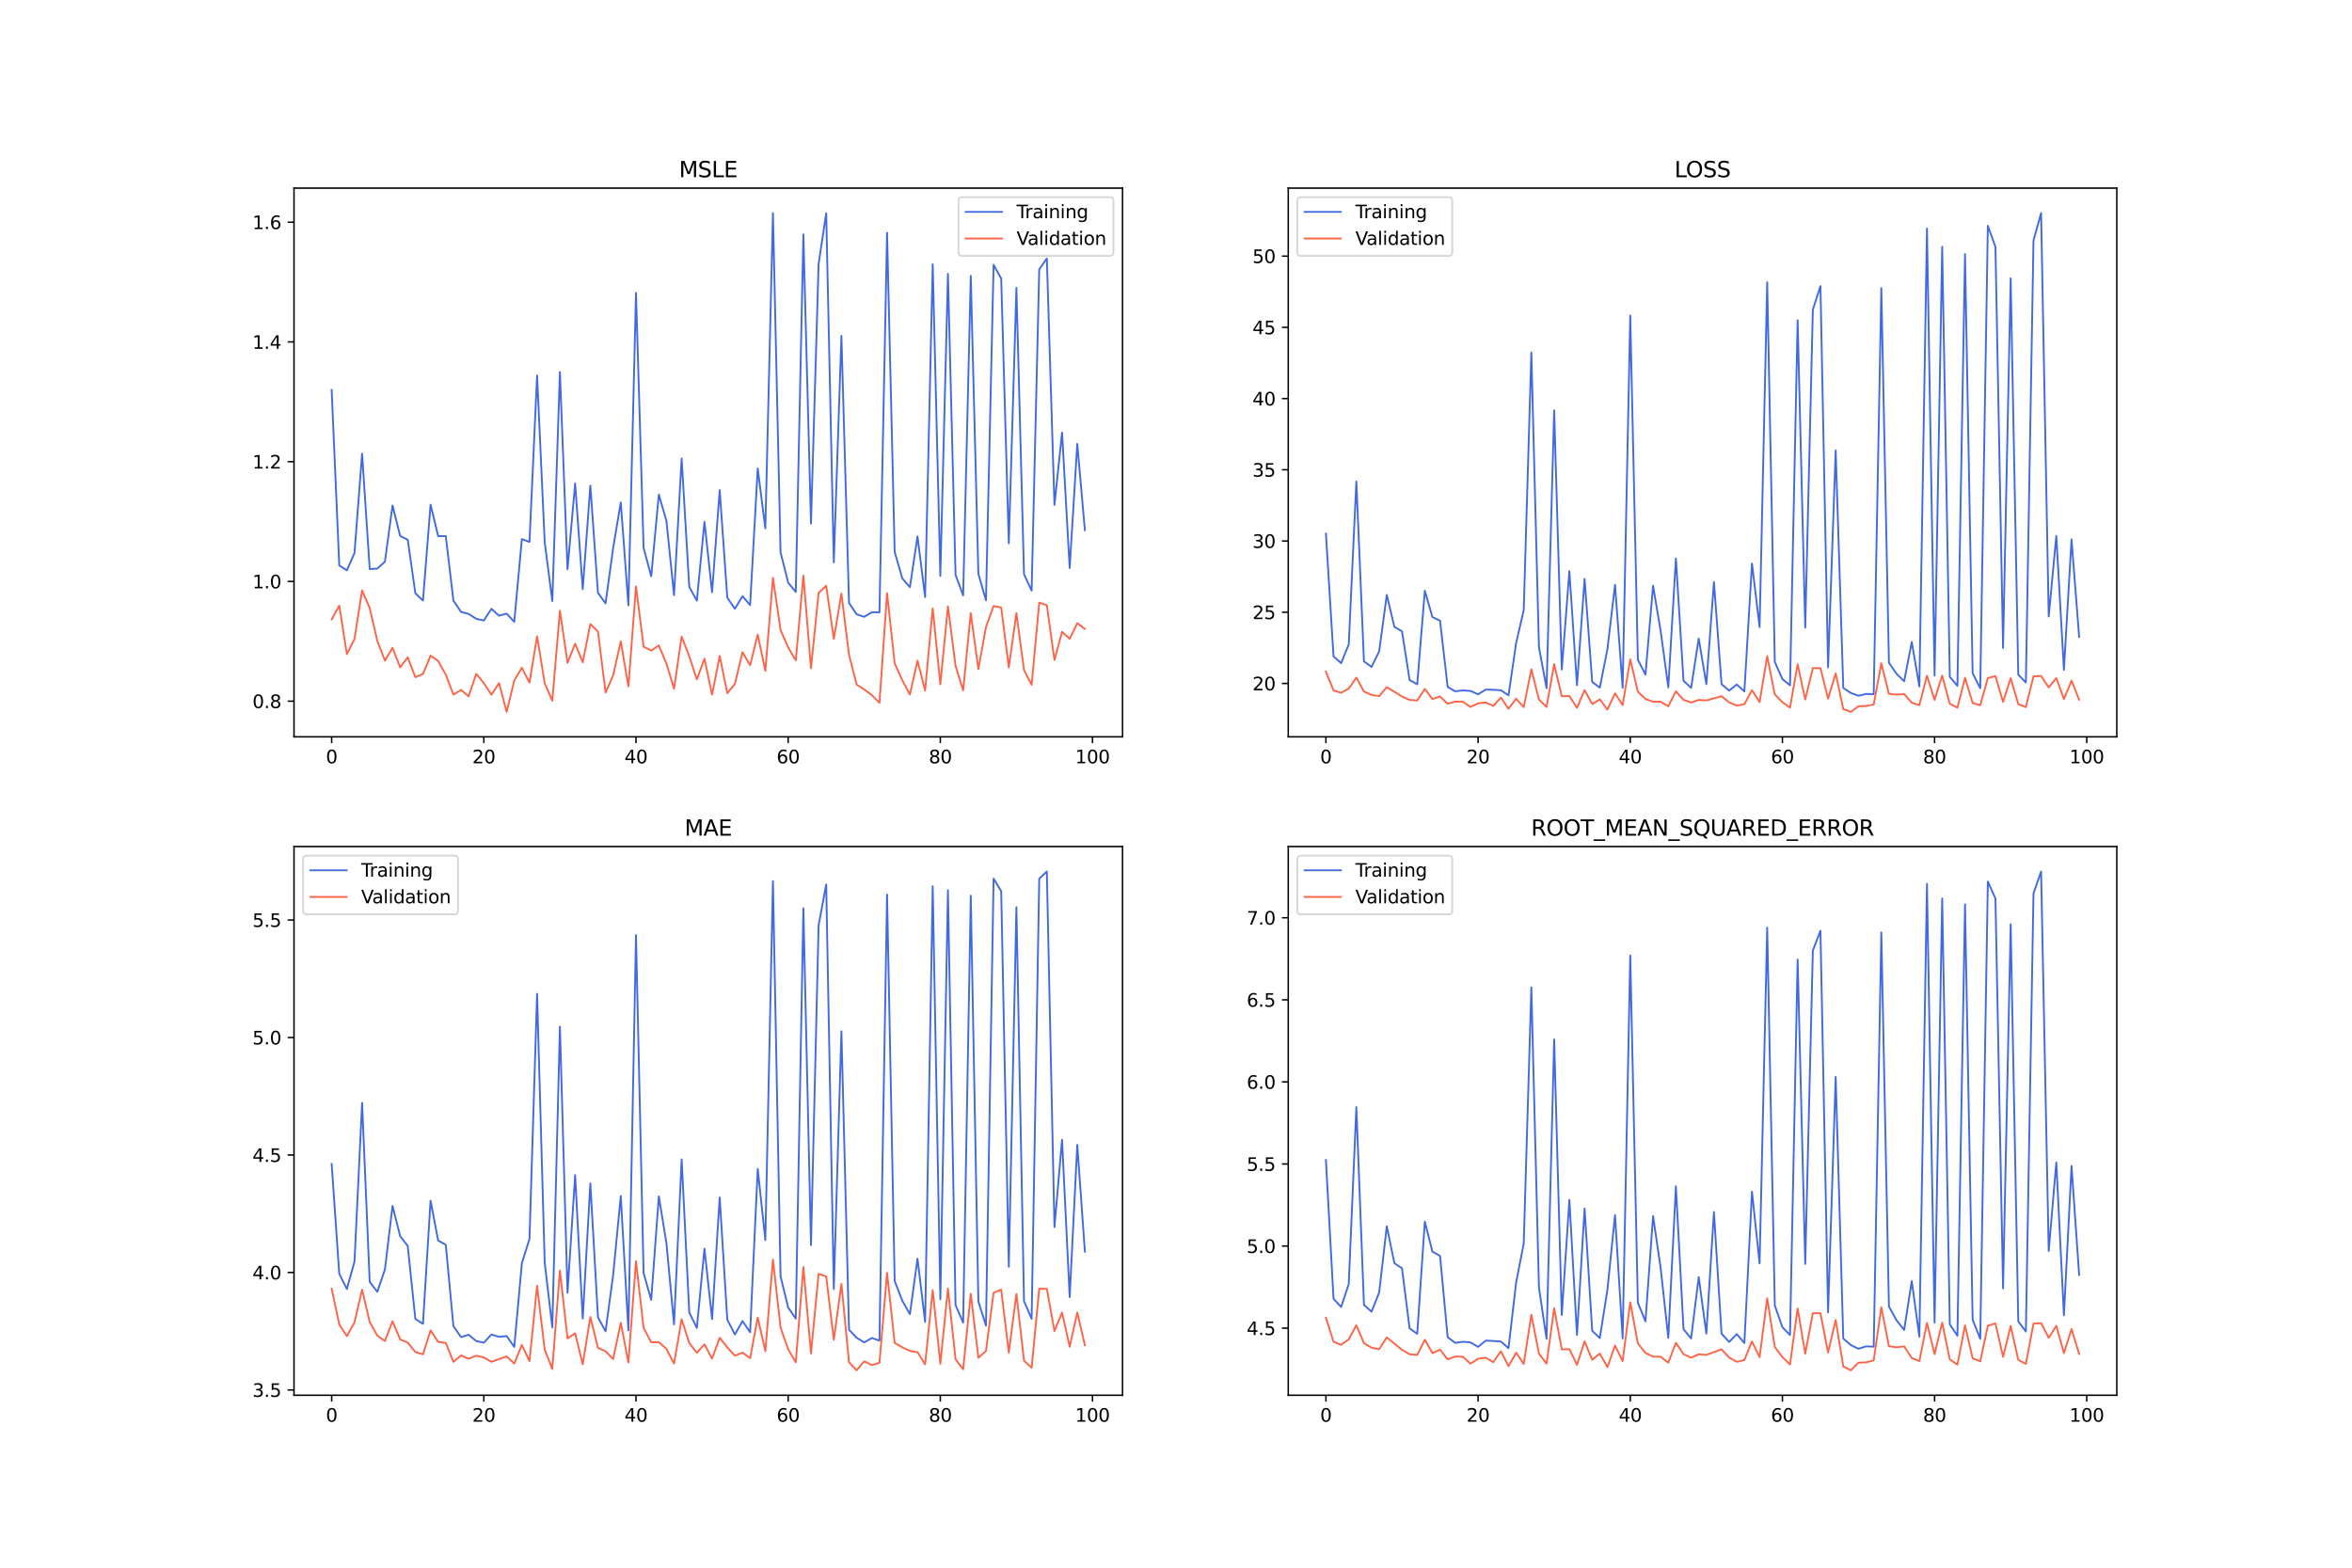 <?xml version="1.0" encoding="utf-8" standalone="no"?>
<!DOCTYPE svg PUBLIC "-//W3C//DTD SVG 1.1//EN"
  "http://www.w3.org/Graphics/SVG/1.1/DTD/svg11.dtd">
<svg xmlns:xlink="http://www.w3.org/1999/xlink" width="1296pt" height="864pt" viewBox="0 0 1296 864" xmlns="http://www.w3.org/2000/svg" version="1.1">
 <defs>
  <style type="text/css">*{stroke-linejoin: round; stroke-linecap: butt}</style>
 </defs>
 <g id="figure_1">
  <g id="patch_1">
   <path d="M 0 864 
L 1296 864 
L 1296 0 
L 0 0 
z
" style="fill: #ffffff"/>
  </g>
  <g id="axes_1">
   <g id="patch_2">
    <path d="M 162 406.08 
L 618.545 406.08 
L 618.545 103.68 
L 162 103.68 
z
" style="fill: #ffffff"/>
   </g>
   <g id="matplotlib.axis_1">
    <g id="xtick_1">
     <g id="line2d_1">
      <defs>
       <path id="mff324c02f4" d="M 0 0 
L 0 3.5 
" style="stroke: #000000; stroke-width: 0.8"/>
      </defs>
      <g>
       <use xlink:href="#mff324c02f4" x="182.752" y="406.08" style="stroke: #000000; stroke-width: 0.8"/>
      </g>
     </g>
     <g id="text_1">
      <!-- 0 -->
      <g transform="translate(179.571 420.678) scale(0.1 -0.1)">
       <defs>
        <path id="DejaVuSans-30" d="M 2034 4250 
Q 1547 4250 1301 3770 
Q 1056 3291 1056 2328 
Q 1056 1369 1301 889 
Q 1547 409 2034 409 
Q 2525 409 2770 889 
Q 3016 1369 3016 2328 
Q 3016 3291 2770 3770 
Q 2525 4250 2034 4250 
z
M 2034 4750 
Q 2819 4750 3233 4129 
Q 3647 3509 3647 2328 
Q 3647 1150 3233 529 
Q 2819 -91 2034 -91 
Q 1250 -91 836 529 
Q 422 1150 422 2328 
Q 422 3509 836 4129 
Q 1250 4750 2034 4750 
z
" transform="scale(0.016)"/>
       </defs>
       <use xlink:href="#DejaVuSans-30"/>
      </g>
     </g>
    </g>
    <g id="xtick_2">
     <g id="line2d_2">
      <g>
       <use xlink:href="#mff324c02f4" x="266.599" y="406.08" style="stroke: #000000; stroke-width: 0.8"/>
      </g>
     </g>
     <g id="text_2">
      <!-- 20 -->
      <g transform="translate(260.236 420.678) scale(0.1 -0.1)">
       <defs>
        <path id="DejaVuSans-32" d="M 1228 531 
L 3431 531 
L 3431 0 
L 469 0 
L 469 531 
Q 828 903 1448 1529 
Q 2069 2156 2228 2338 
Q 2531 2678 2651 2914 
Q 2772 3150 2772 3378 
Q 2772 3750 2511 3984 
Q 2250 4219 1831 4219 
Q 1534 4219 1204 4116 
Q 875 4013 500 3803 
L 500 4441 
Q 881 4594 1212 4672 
Q 1544 4750 1819 4750 
Q 2544 4750 2975 4387 
Q 3406 4025 3406 3419 
Q 3406 3131 3298 2873 
Q 3191 2616 2906 2266 
Q 2828 2175 2409 1742 
Q 1991 1309 1228 531 
z
" transform="scale(0.016)"/>
       </defs>
       <use xlink:href="#DejaVuSans-32"/>
       <use xlink:href="#DejaVuSans-30" x="63.623"/>
      </g>
     </g>
    </g>
    <g id="xtick_3">
     <g id="line2d_3">
      <g>
       <use xlink:href="#mff324c02f4" x="350.446" y="406.08" style="stroke: #000000; stroke-width: 0.8"/>
      </g>
     </g>
     <g id="text_3">
      <!-- 40 -->
      <g transform="translate(344.083 420.678) scale(0.1 -0.1)">
       <defs>
        <path id="DejaVuSans-34" d="M 2419 4116 
L 825 1625 
L 2419 1625 
L 2419 4116 
z
M 2253 4666 
L 3047 4666 
L 3047 1625 
L 3713 1625 
L 3713 1100 
L 3047 1100 
L 3047 0 
L 2419 0 
L 2419 1100 
L 313 1100 
L 313 1709 
L 2253 4666 
z
" transform="scale(0.016)"/>
       </defs>
       <use xlink:href="#DejaVuSans-34"/>
       <use xlink:href="#DejaVuSans-30" x="63.623"/>
      </g>
     </g>
    </g>
    <g id="xtick_4">
     <g id="line2d_4">
      <g>
       <use xlink:href="#mff324c02f4" x="434.292" y="406.08" style="stroke: #000000; stroke-width: 0.8"/>
      </g>
     </g>
     <g id="text_4">
      <!-- 60 -->
      <g transform="translate(427.93 420.678) scale(0.1 -0.1)">
       <defs>
        <path id="DejaVuSans-36" d="M 2113 2584 
Q 1688 2584 1439 2293 
Q 1191 2003 1191 1497 
Q 1191 994 1439 701 
Q 1688 409 2113 409 
Q 2538 409 2786 701 
Q 3034 994 3034 1497 
Q 3034 2003 2786 2293 
Q 2538 2584 2113 2584 
z
M 3366 4563 
L 3366 3988 
Q 3128 4100 2886 4159 
Q 2644 4219 2406 4219 
Q 1781 4219 1451 3797 
Q 1122 3375 1075 2522 
Q 1259 2794 1537 2939 
Q 1816 3084 2150 3084 
Q 2853 3084 3261 2657 
Q 3669 2231 3669 1497 
Q 3669 778 3244 343 
Q 2819 -91 2113 -91 
Q 1303 -91 875 529 
Q 447 1150 447 2328 
Q 447 3434 972 4092 
Q 1497 4750 2381 4750 
Q 2619 4750 2861 4703 
Q 3103 4656 3366 4563 
z
" transform="scale(0.016)"/>
       </defs>
       <use xlink:href="#DejaVuSans-36"/>
       <use xlink:href="#DejaVuSans-30" x="63.623"/>
      </g>
     </g>
    </g>
    <g id="xtick_5">
     <g id="line2d_5">
      <g>
       <use xlink:href="#mff324c02f4" x="518.139" y="406.08" style="stroke: #000000; stroke-width: 0.8"/>
      </g>
     </g>
     <g id="text_5">
      <!-- 80 -->
      <g transform="translate(511.776 420.678) scale(0.1 -0.1)">
       <defs>
        <path id="DejaVuSans-38" d="M 2034 2216 
Q 1584 2216 1326 1975 
Q 1069 1734 1069 1313 
Q 1069 891 1326 650 
Q 1584 409 2034 409 
Q 2484 409 2743 651 
Q 3003 894 3003 1313 
Q 3003 1734 2745 1975 
Q 2488 2216 2034 2216 
z
M 1403 2484 
Q 997 2584 770 2862 
Q 544 3141 544 3541 
Q 544 4100 942 4425 
Q 1341 4750 2034 4750 
Q 2731 4750 3128 4425 
Q 3525 4100 3525 3541 
Q 3525 3141 3298 2862 
Q 3072 2584 2669 2484 
Q 3125 2378 3379 2068 
Q 3634 1759 3634 1313 
Q 3634 634 3220 271 
Q 2806 -91 2034 -91 
Q 1263 -91 848 271 
Q 434 634 434 1313 
Q 434 1759 690 2068 
Q 947 2378 1403 2484 
z
M 1172 3481 
Q 1172 3119 1398 2916 
Q 1625 2713 2034 2713 
Q 2441 2713 2670 2916 
Q 2900 3119 2900 3481 
Q 2900 3844 2670 4047 
Q 2441 4250 2034 4250 
Q 1625 4250 1398 4047 
Q 1172 3844 1172 3481 
z
" transform="scale(0.016)"/>
       </defs>
       <use xlink:href="#DejaVuSans-38"/>
       <use xlink:href="#DejaVuSans-30" x="63.623"/>
      </g>
     </g>
    </g>
    <g id="xtick_6">
     <g id="line2d_6">
      <g>
       <use xlink:href="#mff324c02f4" x="601.986" y="406.08" style="stroke: #000000; stroke-width: 0.8"/>
      </g>
     </g>
     <g id="text_6">
      <!-- 100 -->
      <g transform="translate(592.442 420.678) scale(0.1 -0.1)">
       <defs>
        <path id="DejaVuSans-31" d="M 794 531 
L 1825 531 
L 1825 4091 
L 703 3866 
L 703 4441 
L 1819 4666 
L 2450 4666 
L 2450 531 
L 3481 531 
L 3481 0 
L 794 0 
L 794 531 
z
" transform="scale(0.016)"/>
       </defs>
       <use xlink:href="#DejaVuSans-31"/>
       <use xlink:href="#DejaVuSans-30" x="63.623"/>
       <use xlink:href="#DejaVuSans-30" x="127.246"/>
      </g>
     </g>
    </g>
   </g>
   <g id="matplotlib.axis_2">
    <g id="ytick_1">
     <g id="line2d_7">
      <defs>
       <path id="mbbad31c8a8" d="M 0 0 
L -3.5 0 
" style="stroke: #000000; stroke-width: 0.8"/>
      </defs>
      <g>
       <use xlink:href="#mbbad31c8a8" x="162" y="386.445" style="stroke: #000000; stroke-width: 0.8"/>
      </g>
     </g>
     <g id="text_7">
      <!-- 0.8 -->
      <g transform="translate(139.097 390.244) scale(0.1 -0.1)">
       <defs>
        <path id="DejaVuSans-2e" d="M 684 794 
L 1344 794 
L 1344 0 
L 684 0 
L 684 794 
z
" transform="scale(0.016)"/>
       </defs>
       <use xlink:href="#DejaVuSans-30"/>
       <use xlink:href="#DejaVuSans-2e" x="63.623"/>
       <use xlink:href="#DejaVuSans-38" x="95.41"/>
      </g>
     </g>
    </g>
    <g id="ytick_2">
     <g id="line2d_8">
      <g>
       <use xlink:href="#mbbad31c8a8" x="162" y="320.446" style="stroke: #000000; stroke-width: 0.8"/>
      </g>
     </g>
     <g id="text_8">
      <!-- 1.0 -->
      <g transform="translate(139.097 324.245) scale(0.1 -0.1)">
       <use xlink:href="#DejaVuSans-31"/>
       <use xlink:href="#DejaVuSans-2e" x="63.623"/>
       <use xlink:href="#DejaVuSans-30" x="95.41"/>
      </g>
     </g>
    </g>
    <g id="ytick_3">
     <g id="line2d_9">
      <g>
       <use xlink:href="#mbbad31c8a8" x="162" y="254.448" style="stroke: #000000; stroke-width: 0.8"/>
      </g>
     </g>
     <g id="text_9">
      <!-- 1.2 -->
      <g transform="translate(139.097 258.247) scale(0.1 -0.1)">
       <use xlink:href="#DejaVuSans-31"/>
       <use xlink:href="#DejaVuSans-2e" x="63.623"/>
       <use xlink:href="#DejaVuSans-32" x="95.41"/>
      </g>
     </g>
    </g>
    <g id="ytick_4">
     <g id="line2d_10">
      <g>
       <use xlink:href="#mbbad31c8a8" x="162" y="188.45" style="stroke: #000000; stroke-width: 0.8"/>
      </g>
     </g>
     <g id="text_10">
      <!-- 1.4 -->
      <g transform="translate(139.097 192.249) scale(0.1 -0.1)">
       <use xlink:href="#DejaVuSans-31"/>
       <use xlink:href="#DejaVuSans-2e" x="63.623"/>
       <use xlink:href="#DejaVuSans-34" x="95.41"/>
      </g>
     </g>
    </g>
    <g id="ytick_5">
     <g id="line2d_11">
      <g>
       <use xlink:href="#mbbad31c8a8" x="162" y="122.451" style="stroke: #000000; stroke-width: 0.8"/>
      </g>
     </g>
     <g id="text_11">
      <!-- 1.6 -->
      <g transform="translate(139.097 126.251) scale(0.1 -0.1)">
       <use xlink:href="#DejaVuSans-31"/>
       <use xlink:href="#DejaVuSans-2e" x="63.623"/>
       <use xlink:href="#DejaVuSans-36" x="95.41"/>
      </g>
     </g>
    </g>
   </g>
   <g id="line2d_12">
    <path d="M 182.752 214.919 
L 186.944 311.658 
L 191.137 314.328 
L 195.329 304.797 
L 199.521 250.029 
L 203.714 313.632 
L 207.906 313.371 
L 212.098 309.551 
L 216.291 278.591 
L 220.483 295.358 
L 224.675 297.487 
L 228.868 326.954 
L 233.06 330.998 
L 237.252 278.152 
L 241.445 295.493 
L 245.637 295.453 
L 249.829 330.983 
L 254.022 337.214 
L 258.214 338.323 
L 262.406 341.036 
L 266.599 341.973 
L 270.791 335.548 
L 274.983 339.33 
L 279.176 338.189 
L 283.368 342.69 
L 287.56 297.114 
L 291.753 298.647 
L 295.945 206.948 
L 300.137 298.73 
L 304.33 331.258 
L 308.522 205.034 
L 312.714 313.733 
L 316.907 266.46 
L 321.099 324.674 
L 325.292 267.643 
L 329.484 326.632 
L 333.676 332.573 
L 337.869 301.935 
L 342.061 276.932 
L 346.253 333.628 
L 350.446 161.448 
L 354.638 301.985 
L 358.83 317.614 
L 363.023 272.548 
L 367.215 287.072 
L 371.407 327.988 
L 375.6 252.655 
L 379.792 323.492 
L 383.984 331.026 
L 388.177 287.598 
L 392.369 326.375 
L 396.561 270.166 
L 400.754 329.425 
L 404.946 335.51 
L 409.138 328.585 
L 413.331 333.473 
L 417.523 258.194 
L 421.715 291.214 
L 425.908 117.425 
L 430.1 304.323 
L 434.292 321.1 
L 438.485 326.246 
L 442.677 129.189 
L 446.869 288.546 
L 451.062 145.457 
L 455.254 117.506 
L 459.446 309.958 
L 463.639 185.11 
L 467.831 332.313 
L 472.023 338.548 
L 476.216 339.954 
L 480.408 337.414 
L 484.6 337.477 
L 488.793 128.273 
L 492.985 304.145 
L 497.177 318.748 
L 501.37 323.617 
L 505.562 295.631 
L 509.754 329.063 
L 513.947 145.649 
L 518.139 317.436 
L 522.331 150.9 
L 526.524 316.839 
L 530.716 328.162 
L 534.908 152.023 
L 539.101 316.222 
L 543.293 330.831 
L 547.485 145.994 
L 551.678 153.473 
L 555.87 299.463 
L 560.062 158.65 
L 564.255 316.46 
L 568.447 325.481 
L 572.639 148.493 
L 576.832 142.424 
L 581.024 278.277 
L 585.216 238.443 
L 589.409 313.087 
L 593.601 244.649 
L 597.793 292.233 
" clip-path="url(#p4191a9d31a)" style="fill: none; stroke: #4169e1; stroke-linecap: square"/>
   </g>
   <g id="line2d_13">
    <path d="M 182.752 341.392 
L 186.944 333.796 
L 191.137 360.49 
L 195.329 352.179 
L 199.521 325.364 
L 203.714 335.183 
L 207.906 353.168 
L 212.098 364.133 
L 216.291 357.025 
L 220.483 367.785 
L 224.675 362.266 
L 228.868 373.213 
L 233.06 371.454 
L 237.252 361.349 
L 241.445 364.315 
L 245.637 371.873 
L 249.829 382.811 
L 254.022 380.237 
L 258.214 383.787 
L 262.406 371.363 
L 266.599 376.501 
L 270.791 382.869 
L 274.983 376.466 
L 279.176 392.335 
L 283.368 375.063 
L 287.56 368.003 
L 291.753 376.2 
L 295.945 350.698 
L 300.137 376.492 
L 304.33 386.19 
L 308.522 336.64 
L 312.714 365.312 
L 316.907 354.785 
L 321.099 365.038 
L 325.292 343.936 
L 329.484 348.027 
L 333.676 381.657 
L 337.869 372.233 
L 342.061 353.44 
L 346.253 378.317 
L 350.446 323.162 
L 354.638 356.4 
L 358.83 358.564 
L 363.023 355.734 
L 367.215 365.701 
L 371.407 379.586 
L 375.6 350.86 
L 379.792 361.686 
L 383.984 374.426 
L 388.177 363.018 
L 392.369 382.83 
L 396.561 361.524 
L 400.754 382.032 
L 404.946 376.925 
L 409.138 359.436 
L 413.331 366.663 
L 417.523 349.728 
L 421.715 369.777 
L 425.908 318.498 
L 430.1 347.2 
L 434.292 356.794 
L 438.485 363.949 
L 442.677 317.198 
L 446.869 368.346 
L 451.062 326.715 
L 455.254 322.842 
L 459.446 352.107 
L 463.639 327.167 
L 467.831 360.918 
L 472.023 377.274 
L 476.216 380.011 
L 480.408 383.108 
L 484.6 387.329 
L 488.793 326.896 
L 492.985 365.533 
L 497.177 374.894 
L 501.37 382.759 
L 505.562 364.114 
L 509.754 380.551 
L 513.947 335.274 
L 518.139 377.121 
L 522.331 334.166 
L 526.524 367.001 
L 530.716 380.46 
L 534.908 337.907 
L 539.101 368.802 
L 543.293 345.566 
L 547.485 333.991 
L 551.678 334.801 
L 555.87 367.857 
L 560.062 337.878 
L 564.255 369.318 
L 568.447 377.457 
L 572.639 332.14 
L 576.832 333.498 
L 581.024 363.768 
L 585.216 348.223 
L 589.409 352.058 
L 593.601 343.466 
L 597.793 346.612 
" clip-path="url(#p4191a9d31a)" style="fill: none; stroke: #ff6347; stroke-linecap: square"/>
   </g>
   <g id="patch_3">
    <path d="M 162 406.08 
L 162 103.68 
" style="fill: none; stroke: #000000; stroke-width: 0.8; stroke-linejoin: miter; stroke-linecap: square"/>
   </g>
   <g id="patch_4">
    <path d="M 618.545 406.08 
L 618.545 103.68 
" style="fill: none; stroke: #000000; stroke-width: 0.8; stroke-linejoin: miter; stroke-linecap: square"/>
   </g>
   <g id="patch_5">
    <path d="M 162 406.08 
L 618.545 406.08 
" style="fill: none; stroke: #000000; stroke-width: 0.8; stroke-linejoin: miter; stroke-linecap: square"/>
   </g>
   <g id="patch_6">
    <path d="M 162 103.68 
L 618.545 103.68 
" style="fill: none; stroke: #000000; stroke-width: 0.8; stroke-linejoin: miter; stroke-linecap: square"/>
   </g>
   <g id="text_12">
    <!-- MSLE -->
    <g transform="translate(374.152 97.68) scale(0.12 -0.12)">
     <defs>
      <path id="DejaVuSans-4d" d="M 628 4666 
L 1569 4666 
L 2759 1491 
L 3956 4666 
L 4897 4666 
L 4897 0 
L 4281 0 
L 4281 4097 
L 3078 897 
L 2444 897 
L 1241 4097 
L 1241 0 
L 628 0 
L 628 4666 
z
" transform="scale(0.016)"/>
      <path id="DejaVuSans-53" d="M 3425 4513 
L 3425 3897 
Q 3066 4069 2747 4153 
Q 2428 4238 2131 4238 
Q 1616 4238 1336 4038 
Q 1056 3838 1056 3469 
Q 1056 3159 1242 3001 
Q 1428 2844 1947 2747 
L 2328 2669 
Q 3034 2534 3370 2195 
Q 3706 1856 3706 1288 
Q 3706 609 3251 259 
Q 2797 -91 1919 -91 
Q 1588 -91 1214 -16 
Q 841 59 441 206 
L 441 856 
Q 825 641 1194 531 
Q 1563 422 1919 422 
Q 2459 422 2753 634 
Q 3047 847 3047 1241 
Q 3047 1584 2836 1778 
Q 2625 1972 2144 2069 
L 1759 2144 
Q 1053 2284 737 2584 
Q 422 2884 422 3419 
Q 422 4038 858 4394 
Q 1294 4750 2059 4750 
Q 2388 4750 2728 4690 
Q 3069 4631 3425 4513 
z
" transform="scale(0.016)"/>
      <path id="DejaVuSans-4c" d="M 628 4666 
L 1259 4666 
L 1259 531 
L 3531 531 
L 3531 0 
L 628 0 
L 628 4666 
z
" transform="scale(0.016)"/>
      <path id="DejaVuSans-45" d="M 628 4666 
L 3578 4666 
L 3578 4134 
L 1259 4134 
L 1259 2753 
L 3481 2753 
L 3481 2222 
L 1259 2222 
L 1259 531 
L 3634 531 
L 3634 0 
L 628 0 
L 628 4666 
z
" transform="scale(0.016)"/>
     </defs>
     <use xlink:href="#DejaVuSans-4d"/>
     <use xlink:href="#DejaVuSans-53" x="86.279"/>
     <use xlink:href="#DejaVuSans-4c" x="149.756"/>
     <use xlink:href="#DejaVuSans-45" x="205.469"/>
    </g>
   </g>
   <g id="legend_1">
    <g id="patch_7">
     <path d="M 530.164 141.036 
L 611.545 141.036 
Q 613.545 141.036 613.545 139.036 
L 613.545 110.68 
Q 613.545 108.68 611.545 108.68 
L 530.164 108.68 
Q 528.164 108.68 528.164 110.68 
L 528.164 139.036 
Q 528.164 141.036 530.164 141.036 
z
" style="fill: #ffffff; opacity: 0.8; stroke: #cccccc; stroke-linejoin: miter"/>
    </g>
    <g id="line2d_14">
     <path d="M 532.164 116.778 
L 542.164 116.778 
L 552.164 116.778 
" style="fill: none; stroke: #4169e1; stroke-linecap: square"/>
    </g>
    <g id="text_13">
     <!-- Training -->
     <g transform="translate(560.164 120.278) scale(0.1 -0.1)">
      <defs>
       <path id="DejaVuSans-54" d="M -19 4666 
L 3928 4666 
L 3928 4134 
L 2272 4134 
L 2272 0 
L 1638 0 
L 1638 4134 
L -19 4134 
L -19 4666 
z
" transform="scale(0.016)"/>
       <path id="DejaVuSans-72" d="M 2631 2963 
Q 2534 3019 2420 3045 
Q 2306 3072 2169 3072 
Q 1681 3072 1420 2755 
Q 1159 2438 1159 1844 
L 1159 0 
L 581 0 
L 581 3500 
L 1159 3500 
L 1159 2956 
Q 1341 3275 1631 3429 
Q 1922 3584 2338 3584 
Q 2397 3584 2469 3576 
Q 2541 3569 2628 3553 
L 2631 2963 
z
" transform="scale(0.016)"/>
       <path id="DejaVuSans-61" d="M 2194 1759 
Q 1497 1759 1228 1600 
Q 959 1441 959 1056 
Q 959 750 1161 570 
Q 1363 391 1709 391 
Q 2188 391 2477 730 
Q 2766 1069 2766 1631 
L 2766 1759 
L 2194 1759 
z
M 3341 1997 
L 3341 0 
L 2766 0 
L 2766 531 
Q 2569 213 2275 61 
Q 1981 -91 1556 -91 
Q 1019 -91 701 211 
Q 384 513 384 1019 
Q 384 1609 779 1909 
Q 1175 2209 1959 2209 
L 2766 2209 
L 2766 2266 
Q 2766 2663 2505 2880 
Q 2244 3097 1772 3097 
Q 1472 3097 1187 3025 
Q 903 2953 641 2809 
L 641 3341 
Q 956 3463 1253 3523 
Q 1550 3584 1831 3584 
Q 2591 3584 2966 3190 
Q 3341 2797 3341 1997 
z
" transform="scale(0.016)"/>
       <path id="DejaVuSans-69" d="M 603 3500 
L 1178 3500 
L 1178 0 
L 603 0 
L 603 3500 
z
M 603 4863 
L 1178 4863 
L 1178 4134 
L 603 4134 
L 603 4863 
z
" transform="scale(0.016)"/>
       <path id="DejaVuSans-6e" d="M 3513 2113 
L 3513 0 
L 2938 0 
L 2938 2094 
Q 2938 2591 2744 2837 
Q 2550 3084 2163 3084 
Q 1697 3084 1428 2787 
Q 1159 2491 1159 1978 
L 1159 0 
L 581 0 
L 581 3500 
L 1159 3500 
L 1159 2956 
Q 1366 3272 1645 3428 
Q 1925 3584 2291 3584 
Q 2894 3584 3203 3211 
Q 3513 2838 3513 2113 
z
" transform="scale(0.016)"/>
       <path id="DejaVuSans-67" d="M 2906 1791 
Q 2906 2416 2648 2759 
Q 2391 3103 1925 3103 
Q 1463 3103 1205 2759 
Q 947 2416 947 1791 
Q 947 1169 1205 825 
Q 1463 481 1925 481 
Q 2391 481 2648 825 
Q 2906 1169 2906 1791 
z
M 3481 434 
Q 3481 -459 3084 -895 
Q 2688 -1331 1869 -1331 
Q 1566 -1331 1297 -1286 
Q 1028 -1241 775 -1147 
L 775 -588 
Q 1028 -725 1275 -790 
Q 1522 -856 1778 -856 
Q 2344 -856 2625 -561 
Q 2906 -266 2906 331 
L 2906 616 
Q 2728 306 2450 153 
Q 2172 0 1784 0 
Q 1141 0 747 490 
Q 353 981 353 1791 
Q 353 2603 747 3093 
Q 1141 3584 1784 3584 
Q 2172 3584 2450 3431 
Q 2728 3278 2906 2969 
L 2906 3500 
L 3481 3500 
L 3481 434 
z
" transform="scale(0.016)"/>
      </defs>
      <use xlink:href="#DejaVuSans-54"/>
      <use xlink:href="#DejaVuSans-72" x="46.334"/>
      <use xlink:href="#DejaVuSans-61" x="87.447"/>
      <use xlink:href="#DejaVuSans-69" x="148.727"/>
      <use xlink:href="#DejaVuSans-6e" x="176.51"/>
      <use xlink:href="#DejaVuSans-69" x="239.889"/>
      <use xlink:href="#DejaVuSans-6e" x="267.672"/>
      <use xlink:href="#DejaVuSans-67" x="331.051"/>
     </g>
    </g>
    <g id="line2d_15">
     <path d="M 532.164 131.457 
L 542.164 131.457 
L 552.164 131.457 
" style="fill: none; stroke: #ff6347; stroke-linecap: square"/>
    </g>
    <g id="text_14">
     <!-- Validation -->
     <g transform="translate(560.164 134.957) scale(0.1 -0.1)">
      <defs>
       <path id="DejaVuSans-56" d="M 1831 0 
L 50 4666 
L 709 4666 
L 2188 738 
L 3669 4666 
L 4325 4666 
L 2547 0 
L 1831 0 
z
" transform="scale(0.016)"/>
       <path id="DejaVuSans-6c" d="M 603 4863 
L 1178 4863 
L 1178 0 
L 603 0 
L 603 4863 
z
" transform="scale(0.016)"/>
       <path id="DejaVuSans-64" d="M 2906 2969 
L 2906 4863 
L 3481 4863 
L 3481 0 
L 2906 0 
L 2906 525 
Q 2725 213 2448 61 
Q 2172 -91 1784 -91 
Q 1150 -91 751 415 
Q 353 922 353 1747 
Q 353 2572 751 3078 
Q 1150 3584 1784 3584 
Q 2172 3584 2448 3432 
Q 2725 3281 2906 2969 
z
M 947 1747 
Q 947 1113 1208 752 
Q 1469 391 1925 391 
Q 2381 391 2643 752 
Q 2906 1113 2906 1747 
Q 2906 2381 2643 2742 
Q 2381 3103 1925 3103 
Q 1469 3103 1208 2742 
Q 947 2381 947 1747 
z
" transform="scale(0.016)"/>
       <path id="DejaVuSans-74" d="M 1172 4494 
L 1172 3500 
L 2356 3500 
L 2356 3053 
L 1172 3053 
L 1172 1153 
Q 1172 725 1289 603 
Q 1406 481 1766 481 
L 2356 481 
L 2356 0 
L 1766 0 
Q 1100 0 847 248 
Q 594 497 594 1153 
L 594 3053 
L 172 3053 
L 172 3500 
L 594 3500 
L 594 4494 
L 1172 4494 
z
" transform="scale(0.016)"/>
       <path id="DejaVuSans-6f" d="M 1959 3097 
Q 1497 3097 1228 2736 
Q 959 2375 959 1747 
Q 959 1119 1226 758 
Q 1494 397 1959 397 
Q 2419 397 2687 759 
Q 2956 1122 2956 1747 
Q 2956 2369 2687 2733 
Q 2419 3097 1959 3097 
z
M 1959 3584 
Q 2709 3584 3137 3096 
Q 3566 2609 3566 1747 
Q 3566 888 3137 398 
Q 2709 -91 1959 -91 
Q 1206 -91 779 398 
Q 353 888 353 1747 
Q 353 2609 779 3096 
Q 1206 3584 1959 3584 
z
" transform="scale(0.016)"/>
      </defs>
      <use xlink:href="#DejaVuSans-56"/>
      <use xlink:href="#DejaVuSans-61" x="60.658"/>
      <use xlink:href="#DejaVuSans-6c" x="121.938"/>
      <use xlink:href="#DejaVuSans-69" x="149.721"/>
      <use xlink:href="#DejaVuSans-64" x="177.504"/>
      <use xlink:href="#DejaVuSans-61" x="240.98"/>
      <use xlink:href="#DejaVuSans-74" x="302.26"/>
      <use xlink:href="#DejaVuSans-69" x="341.469"/>
      <use xlink:href="#DejaVuSans-6f" x="369.252"/>
      <use xlink:href="#DejaVuSans-6e" x="430.434"/>
     </g>
    </g>
   </g>
  </g>
  <g id="axes_2">
   <g id="patch_8">
    <path d="M 709.855 406.08 
L 1166.4 406.08 
L 1166.4 103.68 
L 709.855 103.68 
z
" style="fill: #ffffff"/>
   </g>
   <g id="matplotlib.axis_3">
    <g id="xtick_7">
     <g id="line2d_16">
      <g>
       <use xlink:href="#mff324c02f4" x="730.607" y="406.08" style="stroke: #000000; stroke-width: 0.8"/>
      </g>
     </g>
     <g id="text_15">
      <!-- 0 -->
      <g transform="translate(727.425 420.678) scale(0.1 -0.1)">
       <use xlink:href="#DejaVuSans-30"/>
      </g>
     </g>
    </g>
    <g id="xtick_8">
     <g id="line2d_17">
      <g>
       <use xlink:href="#mff324c02f4" x="814.453" y="406.08" style="stroke: #000000; stroke-width: 0.8"/>
      </g>
     </g>
     <g id="text_16">
      <!-- 20 -->
      <g transform="translate(808.091 420.678) scale(0.1 -0.1)">
       <use xlink:href="#DejaVuSans-32"/>
       <use xlink:href="#DejaVuSans-30" x="63.623"/>
      </g>
     </g>
    </g>
    <g id="xtick_9">
     <g id="line2d_18">
      <g>
       <use xlink:href="#mff324c02f4" x="898.3" y="406.08" style="stroke: #000000; stroke-width: 0.8"/>
      </g>
     </g>
     <g id="text_17">
      <!-- 40 -->
      <g transform="translate(891.938 420.678) scale(0.1 -0.1)">
       <use xlink:href="#DejaVuSans-34"/>
       <use xlink:href="#DejaVuSans-30" x="63.623"/>
      </g>
     </g>
    </g>
    <g id="xtick_10">
     <g id="line2d_19">
      <g>
       <use xlink:href="#mff324c02f4" x="982.147" y="406.08" style="stroke: #000000; stroke-width: 0.8"/>
      </g>
     </g>
     <g id="text_18">
      <!-- 60 -->
      <g transform="translate(975.784 420.678) scale(0.1 -0.1)">
       <use xlink:href="#DejaVuSans-36"/>
       <use xlink:href="#DejaVuSans-30" x="63.623"/>
      </g>
     </g>
    </g>
    <g id="xtick_11">
     <g id="line2d_20">
      <g>
       <use xlink:href="#mff324c02f4" x="1065.994" y="406.08" style="stroke: #000000; stroke-width: 0.8"/>
      </g>
     </g>
     <g id="text_19">
      <!-- 80 -->
      <g transform="translate(1059.631 420.678) scale(0.1 -0.1)">
       <use xlink:href="#DejaVuSans-38"/>
       <use xlink:href="#DejaVuSans-30" x="63.623"/>
      </g>
     </g>
    </g>
    <g id="xtick_12">
     <g id="line2d_21">
      <g>
       <use xlink:href="#mff324c02f4" x="1149.84" y="406.08" style="stroke: #000000; stroke-width: 0.8"/>
      </g>
     </g>
     <g id="text_20">
      <!-- 100 -->
      <g transform="translate(1140.297 420.678) scale(0.1 -0.1)">
       <use xlink:href="#DejaVuSans-31"/>
       <use xlink:href="#DejaVuSans-30" x="63.623"/>
       <use xlink:href="#DejaVuSans-30" x="127.246"/>
      </g>
     </g>
    </g>
   </g>
   <g id="matplotlib.axis_4">
    <g id="ytick_6">
     <g id="line2d_22">
      <g>
       <use xlink:href="#mbbad31c8a8" x="709.855" y="376.671" style="stroke: #000000; stroke-width: 0.8"/>
      </g>
     </g>
     <g id="text_21">
      <!-- 20 -->
      <g transform="translate(690.13 380.47) scale(0.1 -0.1)">
       <use xlink:href="#DejaVuSans-32"/>
       <use xlink:href="#DejaVuSans-30" x="63.623"/>
      </g>
     </g>
    </g>
    <g id="ytick_7">
     <g id="line2d_23">
      <g>
       <use xlink:href="#mbbad31c8a8" x="709.855" y="337.419" style="stroke: #000000; stroke-width: 0.8"/>
      </g>
     </g>
     <g id="text_22">
      <!-- 25 -->
      <g transform="translate(690.13 341.219) scale(0.1 -0.1)">
       <defs>
        <path id="DejaVuSans-35" d="M 691 4666 
L 3169 4666 
L 3169 4134 
L 1269 4134 
L 1269 2991 
Q 1406 3038 1543 3061 
Q 1681 3084 1819 3084 
Q 2600 3084 3056 2656 
Q 3513 2228 3513 1497 
Q 3513 744 3044 326 
Q 2575 -91 1722 -91 
Q 1428 -91 1123 -41 
Q 819 9 494 109 
L 494 744 
Q 775 591 1075 516 
Q 1375 441 1709 441 
Q 2250 441 2565 725 
Q 2881 1009 2881 1497 
Q 2881 1984 2565 2268 
Q 2250 2553 1709 2553 
Q 1456 2553 1204 2497 
Q 953 2441 691 2322 
L 691 4666 
z
" transform="scale(0.016)"/>
       </defs>
       <use xlink:href="#DejaVuSans-32"/>
       <use xlink:href="#DejaVuSans-35" x="63.623"/>
      </g>
     </g>
    </g>
    <g id="ytick_8">
     <g id="line2d_24">
      <g>
       <use xlink:href="#mbbad31c8a8" x="709.855" y="298.168" style="stroke: #000000; stroke-width: 0.8"/>
      </g>
     </g>
     <g id="text_23">
      <!-- 30 -->
      <g transform="translate(690.13 301.967) scale(0.1 -0.1)">
       <defs>
        <path id="DejaVuSans-33" d="M 2597 2516 
Q 3050 2419 3304 2112 
Q 3559 1806 3559 1356 
Q 3559 666 3084 287 
Q 2609 -91 1734 -91 
Q 1441 -91 1130 -33 
Q 819 25 488 141 
L 488 750 
Q 750 597 1062 519 
Q 1375 441 1716 441 
Q 2309 441 2620 675 
Q 2931 909 2931 1356 
Q 2931 1769 2642 2001 
Q 2353 2234 1838 2234 
L 1294 2234 
L 1294 2753 
L 1863 2753 
Q 2328 2753 2575 2939 
Q 2822 3125 2822 3475 
Q 2822 3834 2567 4026 
Q 2313 4219 1838 4219 
Q 1578 4219 1281 4162 
Q 984 4106 628 3988 
L 628 4550 
Q 988 4650 1302 4700 
Q 1616 4750 1894 4750 
Q 2613 4750 3031 4423 
Q 3450 4097 3450 3541 
Q 3450 3153 3228 2886 
Q 3006 2619 2597 2516 
z
" transform="scale(0.016)"/>
       </defs>
       <use xlink:href="#DejaVuSans-33"/>
       <use xlink:href="#DejaVuSans-30" x="63.623"/>
      </g>
     </g>
    </g>
    <g id="ytick_9">
     <g id="line2d_25">
      <g>
       <use xlink:href="#mbbad31c8a8" x="709.855" y="258.916" style="stroke: #000000; stroke-width: 0.8"/>
      </g>
     </g>
     <g id="text_24">
      <!-- 35 -->
      <g transform="translate(690.13 262.715) scale(0.1 -0.1)">
       <use xlink:href="#DejaVuSans-33"/>
       <use xlink:href="#DejaVuSans-35" x="63.623"/>
      </g>
     </g>
    </g>
    <g id="ytick_10">
     <g id="line2d_26">
      <g>
       <use xlink:href="#mbbad31c8a8" x="709.855" y="219.665" style="stroke: #000000; stroke-width: 0.8"/>
      </g>
     </g>
     <g id="text_25">
      <!-- 40 -->
      <g transform="translate(690.13 223.464) scale(0.1 -0.1)">
       <use xlink:href="#DejaVuSans-34"/>
       <use xlink:href="#DejaVuSans-30" x="63.623"/>
      </g>
     </g>
    </g>
    <g id="ytick_11">
     <g id="line2d_27">
      <g>
       <use xlink:href="#mbbad31c8a8" x="709.855" y="180.413" style="stroke: #000000; stroke-width: 0.8"/>
      </g>
     </g>
     <g id="text_26">
      <!-- 45 -->
      <g transform="translate(690.13 184.212) scale(0.1 -0.1)">
       <use xlink:href="#DejaVuSans-34"/>
       <use xlink:href="#DejaVuSans-35" x="63.623"/>
      </g>
     </g>
    </g>
    <g id="ytick_12">
     <g id="line2d_28">
      <g>
       <use xlink:href="#mbbad31c8a8" x="709.855" y="141.161" style="stroke: #000000; stroke-width: 0.8"/>
      </g>
     </g>
     <g id="text_27">
      <!-- 50 -->
      <g transform="translate(690.13 144.961) scale(0.1 -0.1)">
       <use xlink:href="#DejaVuSans-35"/>
       <use xlink:href="#DejaVuSans-30" x="63.623"/>
      </g>
     </g>
    </g>
   </g>
   <g id="line2d_29">
    <path d="M 730.607 294.112 
L 734.799 361.777 
L 738.991 365.482 
L 743.184 355.188 
L 747.376 265.393 
L 751.568 364.521 
L 755.761 367.56 
L 759.953 358.964 
L 764.145 327.862 
L 768.338 345.519 
L 772.53 347.932 
L 776.722 374.803 
L 780.915 377.139 
L 785.107 325.574 
L 789.299 340.112 
L 793.492 342.072 
L 797.684 378.573 
L 801.876 380.992 
L 806.069 380.513 
L 810.261 380.789 
L 814.453 382.653 
L 818.646 380.047 
L 822.838 380.175 
L 827.03 380.428 
L 831.223 383.215 
L 835.415 354.459 
L 839.607 336.219 
L 843.8 194.245 
L 847.992 356.75 
L 852.184 379.304 
L 856.377 226.189 
L 860.569 369.004 
L 864.761 314.746 
L 868.954 377.643 
L 873.146 319.031 
L 877.338 375.853 
L 881.531 378.947 
L 885.723 357.756 
L 889.915 322.311 
L 894.108 379.091 
L 898.3 173.89 
L 902.492 363.581 
L 906.685 371.773 
L 910.877 322.827 
L 915.069 347.893 
L 919.262 378.866 
L 923.454 307.801 
L 927.646 375.162 
L 931.839 379.119 
L 936.031 351.964 
L 940.223 377.08 
L 944.416 320.782 
L 948.608 377.066 
L 952.8 380.603 
L 956.993 377.241 
L 961.185 381.052 
L 965.377 310.549 
L 969.57 345.631 
L 973.762 155.568 
L 977.954 364.827 
L 982.147 374.293 
L 986.339 377.685 
L 990.531 176.479 
L 994.724 345.883 
L 998.916 170.642 
L 1003.108 157.669 
L 1007.301 367.83 
L 1011.493 248.23 
L 1015.686 379.17 
L 1019.878 381.927 
L 1024.07 383.453 
L 1028.263 382.444 
L 1032.455 382.58 
L 1036.647 158.783 
L 1040.84 365.274 
L 1045.032 371.344 
L 1049.224 375.474 
L 1053.417 353.812 
L 1057.609 378.37 
L 1061.801 125.986 
L 1065.994 372.35 
L 1070.186 136.009 
L 1074.378 373.078 
L 1078.571 377.973 
L 1082.763 140.022 
L 1086.955 371.035 
L 1091.148 379.286 
L 1095.34 124.437 
L 1099.532 136.086 
L 1103.725 357.162 
L 1107.917 153.39 
L 1112.109 371.791 
L 1116.302 376.173 
L 1120.494 132.578 
L 1124.686 117.425 
L 1128.879 339.779 
L 1133.071 295.399 
L 1137.263 369.138 
L 1141.456 297.272 
L 1145.648 350.978 
" clip-path="url(#p7b04025adb)" style="fill: none; stroke: #4169e1; stroke-linecap: square"/>
   </g>
   <g id="line2d_30">
    <path d="M 730.607 370.147 
L 734.799 380.548 
L 738.991 381.802 
L 743.184 379.509 
L 747.376 373.468 
L 751.568 381.114 
L 755.761 383.004 
L 759.953 383.642 
L 764.145 378.69 
L 768.338 381.28 
L 772.53 383.892 
L 776.722 385.75 
L 780.915 386.022 
L 785.107 379.672 
L 789.299 385.281 
L 793.492 383.837 
L 797.684 387.865 
L 801.876 386.67 
L 806.069 386.779 
L 810.261 389.61 
L 814.453 387.625 
L 818.646 387.167 
L 822.838 389.023 
L 827.03 384.488 
L 831.223 390.667 
L 835.415 385.072 
L 839.607 389.752 
L 843.8 368.84 
L 847.992 385.496 
L 852.184 389.639 
L 856.377 366.009 
L 860.569 383.733 
L 864.761 383.61 
L 868.954 390.1 
L 873.146 380.357 
L 877.338 388.022 
L 881.531 385.455 
L 885.723 391.061 
L 889.915 382.112 
L 894.108 388.579 
L 898.3 363.395 
L 902.492 381.2 
L 906.685 385.2 
L 910.877 386.746 
L 915.069 386.763 
L 919.262 389.229 
L 923.454 380.968 
L 927.646 385.701 
L 931.839 387.188 
L 936.031 385.75 
L 940.223 386.044 
L 944.416 384.869 
L 948.608 383.707 
L 952.8 387.123 
L 956.993 388.88 
L 961.185 388.135 
L 965.377 380.371 
L 969.57 386.976 
L 973.762 361.621 
L 977.954 382.739 
L 982.147 386.935 
L 986.339 389.968 
L 990.531 366.11 
L 994.724 385.499 
L 998.916 368.17 
L 1003.108 368.259 
L 1007.301 385.039 
L 1011.493 371.16 
L 1015.686 390.805 
L 1019.878 392.335 
L 1024.07 389.22 
L 1028.263 389.103 
L 1032.455 388.275 
L 1036.647 365.561 
L 1040.84 382.391 
L 1045.032 382.854 
L 1049.224 382.457 
L 1053.417 387.302 
L 1057.609 388.572 
L 1061.801 372.434 
L 1065.994 385.73 
L 1070.186 372.316 
L 1074.378 387.906 
L 1078.571 390.013 
L 1082.763 373.553 
L 1086.955 387.424 
L 1091.148 388.682 
L 1095.34 373.695 
L 1099.532 372.643 
L 1103.725 386.832 
L 1107.917 373.8 
L 1112.109 388.065 
L 1116.302 389.722 
L 1120.494 372.768 
L 1124.686 372.548 
L 1128.879 378.838 
L 1133.071 373.716 
L 1137.263 385.264 
L 1141.456 375.095 
L 1145.648 385.633 
" clip-path="url(#p7b04025adb)" style="fill: none; stroke: #ff6347; stroke-linecap: square"/>
   </g>
   <g id="patch_9">
    <path d="M 709.855 406.08 
L 709.855 103.68 
" style="fill: none; stroke: #000000; stroke-width: 0.8; stroke-linejoin: miter; stroke-linecap: square"/>
   </g>
   <g id="patch_10">
    <path d="M 1166.4 406.08 
L 1166.4 103.68 
" style="fill: none; stroke: #000000; stroke-width: 0.8; stroke-linejoin: miter; stroke-linecap: square"/>
   </g>
   <g id="patch_11">
    <path d="M 709.855 406.08 
L 1166.4 406.08 
" style="fill: none; stroke: #000000; stroke-width: 0.8; stroke-linejoin: miter; stroke-linecap: square"/>
   </g>
   <g id="patch_12">
    <path d="M 709.855 103.68 
L 1166.4 103.68 
" style="fill: none; stroke: #000000; stroke-width: 0.8; stroke-linejoin: miter; stroke-linecap: square"/>
   </g>
   <g id="text_28">
    <!-- LOSS -->
    <g transform="translate(922.66 97.68) scale(0.12 -0.12)">
     <defs>
      <path id="DejaVuSans-4f" d="M 2522 4238 
Q 1834 4238 1429 3725 
Q 1025 3213 1025 2328 
Q 1025 1447 1429 934 
Q 1834 422 2522 422 
Q 3209 422 3611 934 
Q 4013 1447 4013 2328 
Q 4013 3213 3611 3725 
Q 3209 4238 2522 4238 
z
M 2522 4750 
Q 3503 4750 4090 4092 
Q 4678 3434 4678 2328 
Q 4678 1225 4090 567 
Q 3503 -91 2522 -91 
Q 1538 -91 948 565 
Q 359 1222 359 2328 
Q 359 3434 948 4092 
Q 1538 4750 2522 4750 
z
" transform="scale(0.016)"/>
     </defs>
     <use xlink:href="#DejaVuSans-4c"/>
     <use xlink:href="#DejaVuSans-4f" x="52.088"/>
     <use xlink:href="#DejaVuSans-53" x="130.799"/>
     <use xlink:href="#DejaVuSans-53" x="194.275"/>
    </g>
   </g>
   <g id="legend_2">
    <g id="patch_13">
     <path d="M 716.855 141.036 
L 798.236 141.036 
Q 800.236 141.036 800.236 139.036 
L 800.236 110.68 
Q 800.236 108.68 798.236 108.68 
L 716.855 108.68 
Q 714.855 108.68 714.855 110.68 
L 714.855 139.036 
Q 714.855 141.036 716.855 141.036 
z
" style="fill: #ffffff; opacity: 0.8; stroke: #cccccc; stroke-linejoin: miter"/>
    </g>
    <g id="line2d_31">
     <path d="M 718.855 116.778 
L 728.855 116.778 
L 738.855 116.778 
" style="fill: none; stroke: #4169e1; stroke-linecap: square"/>
    </g>
    <g id="text_29">
     <!-- Training -->
     <g transform="translate(746.855 120.278) scale(0.1 -0.1)">
      <use xlink:href="#DejaVuSans-54"/>
      <use xlink:href="#DejaVuSans-72" x="46.334"/>
      <use xlink:href="#DejaVuSans-61" x="87.447"/>
      <use xlink:href="#DejaVuSans-69" x="148.727"/>
      <use xlink:href="#DejaVuSans-6e" x="176.51"/>
      <use xlink:href="#DejaVuSans-69" x="239.889"/>
      <use xlink:href="#DejaVuSans-6e" x="267.672"/>
      <use xlink:href="#DejaVuSans-67" x="331.051"/>
     </g>
    </g>
    <g id="line2d_32">
     <path d="M 718.855 131.457 
L 728.855 131.457 
L 738.855 131.457 
" style="fill: none; stroke: #ff6347; stroke-linecap: square"/>
    </g>
    <g id="text_30">
     <!-- Validation -->
     <g transform="translate(746.855 134.957) scale(0.1 -0.1)">
      <use xlink:href="#DejaVuSans-56"/>
      <use xlink:href="#DejaVuSans-61" x="60.658"/>
      <use xlink:href="#DejaVuSans-6c" x="121.938"/>
      <use xlink:href="#DejaVuSans-69" x="149.721"/>
      <use xlink:href="#DejaVuSans-64" x="177.504"/>
      <use xlink:href="#DejaVuSans-61" x="240.98"/>
      <use xlink:href="#DejaVuSans-74" x="302.26"/>
      <use xlink:href="#DejaVuSans-69" x="341.469"/>
      <use xlink:href="#DejaVuSans-6f" x="369.252"/>
      <use xlink:href="#DejaVuSans-6e" x="430.434"/>
     </g>
    </g>
   </g>
  </g>
  <g id="axes_3">
   <g id="patch_14">
    <path d="M 162 768.96 
L 618.545 768.96 
L 618.545 466.56 
L 162 466.56 
z
" style="fill: #ffffff"/>
   </g>
   <g id="matplotlib.axis_5">
    <g id="xtick_13">
     <g id="line2d_33">
      <g>
       <use xlink:href="#mff324c02f4" x="182.752" y="768.96" style="stroke: #000000; stroke-width: 0.8"/>
      </g>
     </g>
     <g id="text_31">
      <!-- 0 -->
      <g transform="translate(179.571 783.558) scale(0.1 -0.1)">
       <use xlink:href="#DejaVuSans-30"/>
      </g>
     </g>
    </g>
    <g id="xtick_14">
     <g id="line2d_34">
      <g>
       <use xlink:href="#mff324c02f4" x="266.599" y="768.96" style="stroke: #000000; stroke-width: 0.8"/>
      </g>
     </g>
     <g id="text_32">
      <!-- 20 -->
      <g transform="translate(260.236 783.558) scale(0.1 -0.1)">
       <use xlink:href="#DejaVuSans-32"/>
       <use xlink:href="#DejaVuSans-30" x="63.623"/>
      </g>
     </g>
    </g>
    <g id="xtick_15">
     <g id="line2d_35">
      <g>
       <use xlink:href="#mff324c02f4" x="350.446" y="768.96" style="stroke: #000000; stroke-width: 0.8"/>
      </g>
     </g>
     <g id="text_33">
      <!-- 40 -->
      <g transform="translate(344.083 783.558) scale(0.1 -0.1)">
       <use xlink:href="#DejaVuSans-34"/>
       <use xlink:href="#DejaVuSans-30" x="63.623"/>
      </g>
     </g>
    </g>
    <g id="xtick_16">
     <g id="line2d_36">
      <g>
       <use xlink:href="#mff324c02f4" x="434.292" y="768.96" style="stroke: #000000; stroke-width: 0.8"/>
      </g>
     </g>
     <g id="text_34">
      <!-- 60 -->
      <g transform="translate(427.93 783.558) scale(0.1 -0.1)">
       <use xlink:href="#DejaVuSans-36"/>
       <use xlink:href="#DejaVuSans-30" x="63.623"/>
      </g>
     </g>
    </g>
    <g id="xtick_17">
     <g id="line2d_37">
      <g>
       <use xlink:href="#mff324c02f4" x="518.139" y="768.96" style="stroke: #000000; stroke-width: 0.8"/>
      </g>
     </g>
     <g id="text_35">
      <!-- 80 -->
      <g transform="translate(511.776 783.558) scale(0.1 -0.1)">
       <use xlink:href="#DejaVuSans-38"/>
       <use xlink:href="#DejaVuSans-30" x="63.623"/>
      </g>
     </g>
    </g>
    <g id="xtick_18">
     <g id="line2d_38">
      <g>
       <use xlink:href="#mff324c02f4" x="601.986" y="768.96" style="stroke: #000000; stroke-width: 0.8"/>
      </g>
     </g>
     <g id="text_36">
      <!-- 100 -->
      <g transform="translate(592.442 783.558) scale(0.1 -0.1)">
       <use xlink:href="#DejaVuSans-31"/>
       <use xlink:href="#DejaVuSans-30" x="63.623"/>
       <use xlink:href="#DejaVuSans-30" x="127.246"/>
      </g>
     </g>
    </g>
   </g>
   <g id="matplotlib.axis_6">
    <g id="ytick_13">
     <g id="line2d_39">
      <g>
       <use xlink:href="#mbbad31c8a8" x="162" y="766.06" style="stroke: #000000; stroke-width: 0.8"/>
      </g>
     </g>
     <g id="text_37">
      <!-- 3.5 -->
      <g transform="translate(139.097 769.859) scale(0.1 -0.1)">
       <use xlink:href="#DejaVuSans-33"/>
       <use xlink:href="#DejaVuSans-2e" x="63.623"/>
       <use xlink:href="#DejaVuSans-35" x="95.41"/>
      </g>
     </g>
    </g>
    <g id="ytick_14">
     <g id="line2d_40">
      <g>
       <use xlink:href="#mbbad31c8a8" x="162" y="701.309" style="stroke: #000000; stroke-width: 0.8"/>
      </g>
     </g>
     <g id="text_38">
      <!-- 4.0 -->
      <g transform="translate(139.097 705.108) scale(0.1 -0.1)">
       <use xlink:href="#DejaVuSans-34"/>
       <use xlink:href="#DejaVuSans-2e" x="63.623"/>
       <use xlink:href="#DejaVuSans-30" x="95.41"/>
      </g>
     </g>
    </g>
    <g id="ytick_15">
     <g id="line2d_41">
      <g>
       <use xlink:href="#mbbad31c8a8" x="162" y="636.558" style="stroke: #000000; stroke-width: 0.8"/>
      </g>
     </g>
     <g id="text_39">
      <!-- 4.5 -->
      <g transform="translate(139.097 640.358) scale(0.1 -0.1)">
       <use xlink:href="#DejaVuSans-34"/>
       <use xlink:href="#DejaVuSans-2e" x="63.623"/>
       <use xlink:href="#DejaVuSans-35" x="95.41"/>
      </g>
     </g>
    </g>
    <g id="ytick_16">
     <g id="line2d_42">
      <g>
       <use xlink:href="#mbbad31c8a8" x="162" y="571.808" style="stroke: #000000; stroke-width: 0.8"/>
      </g>
     </g>
     <g id="text_40">
      <!-- 5.0 -->
      <g transform="translate(139.097 575.607) scale(0.1 -0.1)">
       <use xlink:href="#DejaVuSans-35"/>
       <use xlink:href="#DejaVuSans-2e" x="63.623"/>
       <use xlink:href="#DejaVuSans-30" x="95.41"/>
      </g>
     </g>
    </g>
    <g id="ytick_17">
     <g id="line2d_43">
      <g>
       <use xlink:href="#mbbad31c8a8" x="162" y="507.057" style="stroke: #000000; stroke-width: 0.8"/>
      </g>
     </g>
     <g id="text_41">
      <!-- 5.5 -->
      <g transform="translate(139.097 510.856) scale(0.1 -0.1)">
       <use xlink:href="#DejaVuSans-35"/>
       <use xlink:href="#DejaVuSans-2e" x="63.623"/>
       <use xlink:href="#DejaVuSans-35" x="95.41"/>
      </g>
     </g>
    </g>
   </g>
   <g id="line2d_44">
    <path d="M 182.752 641.496 
L 186.944 702.091 
L 191.137 710.405 
L 195.329 695.297 
L 199.521 607.837 
L 203.714 706.537 
L 207.906 711.948 
L 212.098 699.626 
L 216.291 664.656 
L 220.483 681.272 
L 224.675 686.695 
L 228.868 726.929 
L 233.06 729.591 
L 237.252 661.731 
L 241.445 683.728 
L 245.637 686.029 
L 249.829 730.813 
L 254.022 736.922 
L 258.214 735.611 
L 262.406 739.099 
L 266.599 739.992 
L 270.791 735.498 
L 274.983 736.745 
L 279.176 736.317 
L 283.368 742.332 
L 287.56 696.241 
L 291.753 682.768 
L 295.945 547.719 
L 300.137 695.785 
L 304.33 731.587 
L 308.522 565.815 
L 312.714 712.47 
L 316.907 647.631 
L 321.099 726.702 
L 325.292 652.204 
L 329.484 725.993 
L 333.676 733.735 
L 337.869 702.569 
L 342.061 659.141 
L 346.253 733.179 
L 350.446 515.347 
L 354.638 701.674 
L 358.83 716.415 
L 363.023 659.344 
L 367.215 685.124 
L 371.407 729.894 
L 375.6 638.932 
L 379.792 723.352 
L 383.984 731.835 
L 388.177 688.219 
L 392.369 726.993 
L 396.561 659.945 
L 400.754 727.339 
L 404.946 735.482 
L 409.138 728.063 
L 413.331 734.237 
L 417.523 644.238 
L 421.715 683.491 
L 425.908 485.618 
L 430.1 703.455 
L 434.292 720.599 
L 438.485 726.733 
L 442.677 500.598 
L 446.869 686.221 
L 451.062 510.016 
L 455.254 487.456 
L 459.446 710.44 
L 463.639 568.331 
L 467.831 732.843 
L 472.023 737.271 
L 476.216 739.853 
L 480.408 737.41 
L 484.6 738.871 
L 488.793 492.984 
L 492.985 706.028 
L 497.177 716.822 
L 501.37 724.267 
L 505.562 693.717 
L 509.754 728.577 
L 513.947 488.44 
L 518.139 716.136 
L 522.331 490.605 
L 526.524 719.259 
L 530.716 728.952 
L 534.908 493.623 
L 539.101 717.269 
L 543.293 730.611 
L 547.485 484.222 
L 551.678 491.177 
L 555.87 698.16 
L 560.062 499.953 
L 564.255 717.077 
L 568.447 726.844 
L 572.639 484.293 
L 576.832 480.305 
L 581.024 676.328 
L 585.216 628.124 
L 589.409 714.864 
L 593.601 630.95 
L 597.793 689.809 
" clip-path="url(#pbad95ac255)" style="fill: none; stroke: #4169e1; stroke-linecap: square"/>
   </g>
   <g id="line2d_45">
    <path d="M 182.752 710.226 
L 186.944 729.949 
L 191.137 736.377 
L 195.329 728.754 
L 199.521 710.774 
L 203.714 728.618 
L 207.906 736.092 
L 212.098 739.075 
L 216.291 728.209 
L 220.483 738.211 
L 224.675 739.953 
L 228.868 745.142 
L 233.06 746.431 
L 237.252 733.204 
L 241.445 739.542 
L 245.637 740.168 
L 249.829 750.54 
L 254.022 747.049 
L 258.214 748.836 
L 262.406 747.137 
L 266.599 748.14 
L 270.791 750.55 
L 274.983 749.03 
L 279.176 747.564 
L 283.368 751.517 
L 287.56 741.258 
L 291.753 750.184 
L 295.945 708.626 
L 300.137 743.789 
L 304.33 754.501 
L 308.522 700.236 
L 312.714 737.654 
L 316.907 734.769 
L 321.099 751.92 
L 325.292 725.821 
L 329.484 742.842 
L 333.676 744.712 
L 337.869 748.978 
L 342.061 729.033 
L 346.253 750.897 
L 350.446 695.045 
L 354.638 731.854 
L 358.83 739.775 
L 363.023 739.75 
L 367.215 743.375 
L 371.407 751.541 
L 375.6 727.057 
L 379.792 740.151 
L 383.984 745.574 
L 388.177 740.889 
L 392.369 748.803 
L 396.561 737.254 
L 400.754 742.59 
L 404.946 747.167 
L 409.138 745.482 
L 413.331 748.525 
L 417.523 726.166 
L 421.715 744.669 
L 425.908 694.194 
L 430.1 731.662 
L 434.292 743.67 
L 438.485 750.788 
L 442.677 698.289 
L 446.869 745.947 
L 451.062 702.068 
L 455.254 703.483 
L 459.446 738.401 
L 463.639 707.609 
L 467.831 750.827 
L 472.023 755.215 
L 476.216 750.26 
L 480.408 752.351 
L 484.6 751.071 
L 488.793 701.493 
L 492.985 740.163 
L 497.177 742.512 
L 501.37 744.542 
L 505.562 745.201 
L 509.754 751.924 
L 513.947 711.023 
L 518.139 751.601 
L 522.331 710.168 
L 526.524 749.156 
L 530.716 754.673 
L 534.908 713.058 
L 539.101 748.31 
L 543.293 744.575 
L 547.485 712.51 
L 551.678 710.747 
L 555.87 745.465 
L 560.062 713.143 
L 564.255 749.905 
L 568.447 753.798 
L 572.639 710.282 
L 576.832 710.348 
L 581.024 733.589 
L 585.216 723.386 
L 589.409 742.245 
L 593.601 723.341 
L 597.793 741.432 
" clip-path="url(#pbad95ac255)" style="fill: none; stroke: #ff6347; stroke-linecap: square"/>
   </g>
   <g id="patch_15">
    <path d="M 162 768.96 
L 162 466.56 
" style="fill: none; stroke: #000000; stroke-width: 0.8; stroke-linejoin: miter; stroke-linecap: square"/>
   </g>
   <g id="patch_16">
    <path d="M 618.545 768.96 
L 618.545 466.56 
" style="fill: none; stroke: #000000; stroke-width: 0.8; stroke-linejoin: miter; stroke-linecap: square"/>
   </g>
   <g id="patch_17">
    <path d="M 162 768.96 
L 618.545 768.96 
" style="fill: none; stroke: #000000; stroke-width: 0.8; stroke-linejoin: miter; stroke-linecap: square"/>
   </g>
   <g id="patch_18">
    <path d="M 162 466.56 
L 618.545 466.56 
" style="fill: none; stroke: #000000; stroke-width: 0.8; stroke-linejoin: miter; stroke-linecap: square"/>
   </g>
   <g id="text_42">
    <!-- MAE -->
    <g transform="translate(377.2 460.56) scale(0.12 -0.12)">
     <defs>
      <path id="DejaVuSans-41" d="M 2188 4044 
L 1331 1722 
L 3047 1722 
L 2188 4044 
z
M 1831 4666 
L 2547 4666 
L 4325 0 
L 3669 0 
L 3244 1197 
L 1141 1197 
L 716 0 
L 50 0 
L 1831 4666 
z
" transform="scale(0.016)"/>
     </defs>
     <use xlink:href="#DejaVuSans-4d"/>
     <use xlink:href="#DejaVuSans-41" x="86.279"/>
     <use xlink:href="#DejaVuSans-45" x="154.688"/>
    </g>
   </g>
   <g id="legend_3">
    <g id="patch_19">
     <path d="M 169 503.916 
L 250.381 503.916 
Q 252.381 503.916 252.381 501.916 
L 252.381 473.56 
Q 252.381 471.56 250.381 471.56 
L 169 471.56 
Q 167 471.56 167 473.56 
L 167 501.916 
Q 167 503.916 169 503.916 
z
" style="fill: #ffffff; opacity: 0.8; stroke: #cccccc; stroke-linejoin: miter"/>
    </g>
    <g id="line2d_46">
     <path d="M 171 479.658 
L 181 479.658 
L 191 479.658 
" style="fill: none; stroke: #4169e1; stroke-linecap: square"/>
    </g>
    <g id="text_43">
     <!-- Training -->
     <g transform="translate(199 483.158) scale(0.1 -0.1)">
      <use xlink:href="#DejaVuSans-54"/>
      <use xlink:href="#DejaVuSans-72" x="46.334"/>
      <use xlink:href="#DejaVuSans-61" x="87.447"/>
      <use xlink:href="#DejaVuSans-69" x="148.727"/>
      <use xlink:href="#DejaVuSans-6e" x="176.51"/>
      <use xlink:href="#DejaVuSans-69" x="239.889"/>
      <use xlink:href="#DejaVuSans-6e" x="267.672"/>
      <use xlink:href="#DejaVuSans-67" x="331.051"/>
     </g>
    </g>
    <g id="line2d_47">
     <path d="M 171 494.337 
L 181 494.337 
L 191 494.337 
" style="fill: none; stroke: #ff6347; stroke-linecap: square"/>
    </g>
    <g id="text_44">
     <!-- Validation -->
     <g transform="translate(199 497.837) scale(0.1 -0.1)">
      <use xlink:href="#DejaVuSans-56"/>
      <use xlink:href="#DejaVuSans-61" x="60.658"/>
      <use xlink:href="#DejaVuSans-6c" x="121.938"/>
      <use xlink:href="#DejaVuSans-69" x="149.721"/>
      <use xlink:href="#DejaVuSans-64" x="177.504"/>
      <use xlink:href="#DejaVuSans-61" x="240.98"/>
      <use xlink:href="#DejaVuSans-74" x="302.26"/>
      <use xlink:href="#DejaVuSans-69" x="341.469"/>
      <use xlink:href="#DejaVuSans-6f" x="369.252"/>
      <use xlink:href="#DejaVuSans-6e" x="430.434"/>
     </g>
    </g>
   </g>
  </g>
  <g id="axes_4">
   <g id="patch_20">
    <path d="M 709.855 768.96 
L 1166.4 768.96 
L 1166.4 466.56 
L 709.855 466.56 
z
" style="fill: #ffffff"/>
   </g>
   <g id="matplotlib.axis_7">
    <g id="xtick_19">
     <g id="line2d_48">
      <g>
       <use xlink:href="#mff324c02f4" x="730.607" y="768.96" style="stroke: #000000; stroke-width: 0.8"/>
      </g>
     </g>
     <g id="text_45">
      <!-- 0 -->
      <g transform="translate(727.425 783.558) scale(0.1 -0.1)">
       <use xlink:href="#DejaVuSans-30"/>
      </g>
     </g>
    </g>
    <g id="xtick_20">
     <g id="line2d_49">
      <g>
       <use xlink:href="#mff324c02f4" x="814.453" y="768.96" style="stroke: #000000; stroke-width: 0.8"/>
      </g>
     </g>
     <g id="text_46">
      <!-- 20 -->
      <g transform="translate(808.091 783.558) scale(0.1 -0.1)">
       <use xlink:href="#DejaVuSans-32"/>
       <use xlink:href="#DejaVuSans-30" x="63.623"/>
      </g>
     </g>
    </g>
    <g id="xtick_21">
     <g id="line2d_50">
      <g>
       <use xlink:href="#mff324c02f4" x="898.3" y="768.96" style="stroke: #000000; stroke-width: 0.8"/>
      </g>
     </g>
     <g id="text_47">
      <!-- 40 -->
      <g transform="translate(891.938 783.558) scale(0.1 -0.1)">
       <use xlink:href="#DejaVuSans-34"/>
       <use xlink:href="#DejaVuSans-30" x="63.623"/>
      </g>
     </g>
    </g>
    <g id="xtick_22">
     <g id="line2d_51">
      <g>
       <use xlink:href="#mff324c02f4" x="982.147" y="768.96" style="stroke: #000000; stroke-width: 0.8"/>
      </g>
     </g>
     <g id="text_48">
      <!-- 60 -->
      <g transform="translate(975.784 783.558) scale(0.1 -0.1)">
       <use xlink:href="#DejaVuSans-36"/>
       <use xlink:href="#DejaVuSans-30" x="63.623"/>
      </g>
     </g>
    </g>
    <g id="xtick_23">
     <g id="line2d_52">
      <g>
       <use xlink:href="#mff324c02f4" x="1065.994" y="768.96" style="stroke: #000000; stroke-width: 0.8"/>
      </g>
     </g>
     <g id="text_49">
      <!-- 80 -->
      <g transform="translate(1059.631 783.558) scale(0.1 -0.1)">
       <use xlink:href="#DejaVuSans-38"/>
       <use xlink:href="#DejaVuSans-30" x="63.623"/>
      </g>
     </g>
    </g>
    <g id="xtick_24">
     <g id="line2d_53">
      <g>
       <use xlink:href="#mff324c02f4" x="1149.84" y="768.96" style="stroke: #000000; stroke-width: 0.8"/>
      </g>
     </g>
     <g id="text_50">
      <!-- 100 -->
      <g transform="translate(1140.297 783.558) scale(0.1 -0.1)">
       <use xlink:href="#DejaVuSans-31"/>
       <use xlink:href="#DejaVuSans-30" x="63.623"/>
       <use xlink:href="#DejaVuSans-30" x="127.246"/>
      </g>
     </g>
    </g>
   </g>
   <g id="matplotlib.axis_8">
    <g id="ytick_18">
     <g id="line2d_54">
      <g>
       <use xlink:href="#mbbad31c8a8" x="709.855" y="731.981" style="stroke: #000000; stroke-width: 0.8"/>
      </g>
     </g>
     <g id="text_51">
      <!-- 4.5 -->
      <g transform="translate(686.951 735.78) scale(0.1 -0.1)">
       <use xlink:href="#DejaVuSans-34"/>
       <use xlink:href="#DejaVuSans-2e" x="63.623"/>
       <use xlink:href="#DejaVuSans-35" x="95.41"/>
      </g>
     </g>
    </g>
    <g id="ytick_19">
     <g id="line2d_55">
      <g>
       <use xlink:href="#mbbad31c8a8" x="709.855" y="686.743" style="stroke: #000000; stroke-width: 0.8"/>
      </g>
     </g>
     <g id="text_52">
      <!-- 5.0 -->
      <g transform="translate(686.951 690.543) scale(0.1 -0.1)">
       <use xlink:href="#DejaVuSans-35"/>
       <use xlink:href="#DejaVuSans-2e" x="63.623"/>
       <use xlink:href="#DejaVuSans-30" x="95.41"/>
      </g>
     </g>
    </g>
    <g id="ytick_20">
     <g id="line2d_56">
      <g>
       <use xlink:href="#mbbad31c8a8" x="709.855" y="641.506" style="stroke: #000000; stroke-width: 0.8"/>
      </g>
     </g>
     <g id="text_53">
      <!-- 5.5 -->
      <g transform="translate(686.951 645.305) scale(0.1 -0.1)">
       <use xlink:href="#DejaVuSans-35"/>
       <use xlink:href="#DejaVuSans-2e" x="63.623"/>
       <use xlink:href="#DejaVuSans-35" x="95.41"/>
      </g>
     </g>
    </g>
    <g id="ytick_21">
     <g id="line2d_57">
      <g>
       <use xlink:href="#mbbad31c8a8" x="709.855" y="596.269" style="stroke: #000000; stroke-width: 0.8"/>
      </g>
     </g>
     <g id="text_54">
      <!-- 6.0 -->
      <g transform="translate(686.951 600.068) scale(0.1 -0.1)">
       <use xlink:href="#DejaVuSans-36"/>
       <use xlink:href="#DejaVuSans-2e" x="63.623"/>
       <use xlink:href="#DejaVuSans-30" x="95.41"/>
      </g>
     </g>
    </g>
    <g id="ytick_22">
     <g id="line2d_58">
      <g>
       <use xlink:href="#mbbad31c8a8" x="709.855" y="551.032" style="stroke: #000000; stroke-width: 0.8"/>
      </g>
     </g>
     <g id="text_55">
      <!-- 6.5 -->
      <g transform="translate(686.951 554.831) scale(0.1 -0.1)">
       <use xlink:href="#DejaVuSans-36"/>
       <use xlink:href="#DejaVuSans-2e" x="63.623"/>
       <use xlink:href="#DejaVuSans-35" x="95.41"/>
      </g>
     </g>
    </g>
    <g id="ytick_23">
     <g id="line2d_59">
      <g>
       <use xlink:href="#mbbad31c8a8" x="709.855" y="505.795" style="stroke: #000000; stroke-width: 0.8"/>
      </g>
     </g>
     <g id="text_56">
      <!-- 7.0 -->
      <g transform="translate(686.951 509.594) scale(0.1 -0.1)">
       <defs>
        <path id="DejaVuSans-37" d="M 525 4666 
L 3525 4666 
L 3525 4397 
L 1831 0 
L 1172 0 
L 2766 4134 
L 525 4134 
L 525 4666 
z
" transform="scale(0.016)"/>
       </defs>
       <use xlink:href="#DejaVuSans-37"/>
       <use xlink:href="#DejaVuSans-2e" x="63.623"/>
       <use xlink:href="#DejaVuSans-30" x="95.41"/>
      </g>
     </g>
    </g>
   </g>
   <g id="line2d_60">
    <path d="M 730.607 639.318 
L 734.799 715.745 
L 738.991 720.332 
L 743.184 707.707 
L 747.376 610.208 
L 751.568 719.138 
L 755.761 722.927 
L 759.953 712.295 
L 764.145 675.859 
L 768.338 696.176 
L 772.53 699.026 
L 776.722 732.102 
L 780.915 735.105 
L 785.107 673.292 
L 789.299 689.857 
L 793.492 692.138 
L 797.684 736.959 
L 801.876 740.108 
L 806.069 739.482 
L 810.261 739.844 
L 814.453 742.285 
L 818.646 738.875 
L 822.838 739.041 
L 827.03 739.372 
L 831.223 743.023 
L 835.415 706.827 
L 839.607 685.362 
L 843.8 544.195 
L 847.992 709.599 
L 852.184 737.908 
L 856.377 572.88 
L 860.569 724.74 
L 864.761 661.327 
L 868.954 735.757 
L 873.146 666.025 
L 877.338 733.449 
L 881.531 737.445 
L 885.723 710.822 
L 889.915 669.654 
L 894.108 737.632 
L 898.3 526.617 
L 902.492 717.972 
L 906.685 728.239 
L 910.877 670.227 
L 915.069 698.979 
L 919.262 737.34 
L 923.454 653.808 
L 927.646 732.562 
L 931.839 737.668 
L 936.031 703.829 
L 940.223 735.029 
L 944.416 667.959 
L 948.608 735.011 
L 952.8 739.601 
L 956.993 735.237 
L 961.185 740.186 
L 965.377 656.768 
L 969.57 696.308 
L 973.762 511.215 
L 977.954 719.517 
L 982.147 731.448 
L 986.339 735.81 
L 990.531 528.825 
L 994.724 696.606 
L 998.916 523.858 
L 1003.108 512.962 
L 1007.301 723.265 
L 1011.493 593.553 
L 1015.686 737.735 
L 1019.878 741.332 
L 1024.07 743.337 
L 1028.263 742.009 
L 1032.455 742.189 
L 1036.647 513.89 
L 1040.84 720.074 
L 1045.032 727.695 
L 1049.224 732.963 
L 1053.417 706.047 
L 1057.609 736.696 
L 1061.801 487.115 
L 1065.994 728.972 
L 1070.186 495.18 
L 1074.378 729.899 
L 1078.571 736.183 
L 1082.763 498.437 
L 1086.955 727.303 
L 1091.148 737.885 
L 1095.34 485.877 
L 1099.532 495.242 
L 1103.725 710.099 
L 1107.917 509.409 
L 1112.109 728.262 
L 1116.302 733.86 
L 1120.494 492.408 
L 1124.686 480.305 
L 1128.879 689.471 
L 1133.071 640.662 
L 1137.263 724.909 
L 1141.456 642.625 
L 1145.648 702.65 
" clip-path="url(#p1dd80d4931)" style="fill: none; stroke: #4169e1; stroke-linecap: square"/>
   </g>
   <g id="line2d_61">
    <path d="M 730.607 726.18 
L 734.799 739.528 
L 738.991 741.168 
L 743.184 738.176 
L 747.376 730.395 
L 751.568 740.268 
L 755.761 742.746 
L 759.953 743.586 
L 764.145 737.112 
L 768.338 740.485 
L 772.53 743.916 
L 776.722 746.375 
L 780.915 746.736 
L 785.107 738.387 
L 789.299 745.752 
L 793.492 743.843 
L 797.684 749.193 
L 801.876 747.598 
L 806.069 747.743 
L 810.261 751.533 
L 814.453 748.871 
L 818.646 748.26 
L 822.838 750.743 
L 827.03 744.703 
L 831.223 752.957 
L 835.415 745.475 
L 839.607 751.723 
L 843.8 724.533 
L 847.992 746.037 
L 852.184 751.572 
L 856.377 720.989 
L 860.569 743.706 
L 864.761 743.544 
L 868.954 752.191 
L 873.146 739.279 
L 877.338 749.402 
L 881.531 745.982 
L 885.723 753.489 
L 889.915 741.574 
L 894.108 750.147 
L 898.3 717.742 
L 902.492 740.38 
L 906.685 745.644 
L 910.877 747.698 
L 915.069 747.721 
L 919.262 751.02 
L 923.454 740.077 
L 927.646 746.31 
L 931.839 748.288 
L 936.031 746.374 
L 940.223 746.765 
L 944.416 745.206 
L 948.608 743.672 
L 952.8 748.201 
L 956.993 750.551 
L 961.185 749.554 
L 965.377 739.297 
L 969.57 748.006 
L 973.762 715.553 
L 977.954 742.398 
L 982.147 747.951 
L 986.339 752.014 
L 990.531 721.114 
L 994.724 746.041 
L 998.916 723.692 
L 1003.108 723.803 
L 1007.301 745.431 
L 1011.493 727.461 
L 1015.686 753.144 
L 1019.878 755.215 
L 1024.07 751.008 
L 1028.263 750.85 
L 1032.455 749.741 
L 1036.647 720.431 
L 1040.84 741.94 
L 1045.032 742.549 
L 1049.224 742.027 
L 1053.417 748.439 
L 1057.609 750.139 
L 1061.801 729.078 
L 1065.994 746.348 
L 1070.186 728.928 
L 1074.378 749.247 
L 1078.571 752.074 
L 1082.763 730.504 
L 1086.955 748.603 
L 1091.148 750.285 
L 1095.34 730.685 
L 1099.532 729.344 
L 1103.725 747.813 
L 1107.917 730.819 
L 1112.109 749.46 
L 1116.302 751.683 
L 1120.494 729.504 
L 1124.686 729.223 
L 1128.879 737.304 
L 1133.071 730.711 
L 1137.263 745.73 
L 1141.456 732.476 
L 1145.648 746.219 
" clip-path="url(#p1dd80d4931)" style="fill: none; stroke: #ff6347; stroke-linecap: square"/>
   </g>
   <g id="patch_21">
    <path d="M 709.855 768.96 
L 709.855 466.56 
" style="fill: none; stroke: #000000; stroke-width: 0.8; stroke-linejoin: miter; stroke-linecap: square"/>
   </g>
   <g id="patch_22">
    <path d="M 1166.4 768.96 
L 1166.4 466.56 
" style="fill: none; stroke: #000000; stroke-width: 0.8; stroke-linejoin: miter; stroke-linecap: square"/>
   </g>
   <g id="patch_23">
    <path d="M 709.855 768.96 
L 1166.4 768.96 
" style="fill: none; stroke: #000000; stroke-width: 0.8; stroke-linejoin: miter; stroke-linecap: square"/>
   </g>
   <g id="patch_24">
    <path d="M 709.855 466.56 
L 1166.4 466.56 
" style="fill: none; stroke: #000000; stroke-width: 0.8; stroke-linejoin: miter; stroke-linecap: square"/>
   </g>
   <g id="text_57">
    <!-- ROOT_MEAN_SQUARED_ERROR -->
    <g transform="translate(843.656 460.56) scale(0.12 -0.12)">
     <defs>
      <path id="DejaVuSans-52" d="M 2841 2188 
Q 3044 2119 3236 1894 
Q 3428 1669 3622 1275 
L 4263 0 
L 3584 0 
L 2988 1197 
Q 2756 1666 2539 1819 
Q 2322 1972 1947 1972 
L 1259 1972 
L 1259 0 
L 628 0 
L 628 4666 
L 2053 4666 
Q 2853 4666 3247 4331 
Q 3641 3997 3641 3322 
Q 3641 2881 3436 2590 
Q 3231 2300 2841 2188 
z
M 1259 4147 
L 1259 2491 
L 2053 2491 
Q 2509 2491 2742 2702 
Q 2975 2913 2975 3322 
Q 2975 3731 2742 3939 
Q 2509 4147 2053 4147 
L 1259 4147 
z
" transform="scale(0.016)"/>
      <path id="DejaVuSans-5f" d="M 3263 -1063 
L 3263 -1509 
L -63 -1509 
L -63 -1063 
L 3263 -1063 
z
" transform="scale(0.016)"/>
      <path id="DejaVuSans-4e" d="M 628 4666 
L 1478 4666 
L 3547 763 
L 3547 4666 
L 4159 4666 
L 4159 0 
L 3309 0 
L 1241 3903 
L 1241 0 
L 628 0 
L 628 4666 
z
" transform="scale(0.016)"/>
      <path id="DejaVuSans-51" d="M 2522 4238 
Q 1834 4238 1429 3725 
Q 1025 3213 1025 2328 
Q 1025 1447 1429 934 
Q 1834 422 2522 422 
Q 3209 422 3611 934 
Q 4013 1447 4013 2328 
Q 4013 3213 3611 3725 
Q 3209 4238 2522 4238 
z
M 3406 84 
L 4238 -825 
L 3475 -825 
L 2784 -78 
Q 2681 -84 2626 -87 
Q 2572 -91 2522 -91 
Q 1538 -91 948 567 
Q 359 1225 359 2328 
Q 359 3434 948 4092 
Q 1538 4750 2522 4750 
Q 3503 4750 4090 4092 
Q 4678 3434 4678 2328 
Q 4678 1516 4351 937 
Q 4025 359 3406 84 
z
" transform="scale(0.016)"/>
      <path id="DejaVuSans-55" d="M 556 4666 
L 1191 4666 
L 1191 1831 
Q 1191 1081 1462 751 
Q 1734 422 2344 422 
Q 2950 422 3222 751 
Q 3494 1081 3494 1831 
L 3494 4666 
L 4128 4666 
L 4128 1753 
Q 4128 841 3676 375 
Q 3225 -91 2344 -91 
Q 1459 -91 1007 375 
Q 556 841 556 1753 
L 556 4666 
z
" transform="scale(0.016)"/>
      <path id="DejaVuSans-44" d="M 1259 4147 
L 1259 519 
L 2022 519 
Q 2988 519 3436 956 
Q 3884 1394 3884 2338 
Q 3884 3275 3436 3711 
Q 2988 4147 2022 4147 
L 1259 4147 
z
M 628 4666 
L 1925 4666 
Q 3281 4666 3915 4102 
Q 4550 3538 4550 2338 
Q 4550 1131 3912 565 
Q 3275 0 1925 0 
L 628 0 
L 628 4666 
z
" transform="scale(0.016)"/>
     </defs>
     <use xlink:href="#DejaVuSans-52"/>
     <use xlink:href="#DejaVuSans-4f" x="69.482"/>
     <use xlink:href="#DejaVuSans-4f" x="148.193"/>
     <use xlink:href="#DejaVuSans-54" x="226.904"/>
     <use xlink:href="#DejaVuSans-5f" x="287.988"/>
     <use xlink:href="#DejaVuSans-4d" x="337.988"/>
     <use xlink:href="#DejaVuSans-45" x="424.268"/>
     <use xlink:href="#DejaVuSans-41" x="487.451"/>
     <use xlink:href="#DejaVuSans-4e" x="555.859"/>
     <use xlink:href="#DejaVuSans-5f" x="630.664"/>
     <use xlink:href="#DejaVuSans-53" x="680.664"/>
     <use xlink:href="#DejaVuSans-51" x="744.141"/>
     <use xlink:href="#DejaVuSans-55" x="822.852"/>
     <use xlink:href="#DejaVuSans-41" x="896.045"/>
     <use xlink:href="#DejaVuSans-52" x="964.453"/>
     <use xlink:href="#DejaVuSans-45" x="1033.936"/>
     <use xlink:href="#DejaVuSans-44" x="1097.119"/>
     <use xlink:href="#DejaVuSans-5f" x="1174.121"/>
     <use xlink:href="#DejaVuSans-45" x="1224.121"/>
     <use xlink:href="#DejaVuSans-52" x="1287.305"/>
     <use xlink:href="#DejaVuSans-52" x="1356.787"/>
     <use xlink:href="#DejaVuSans-4f" x="1426.27"/>
     <use xlink:href="#DejaVuSans-52" x="1504.98"/>
    </g>
   </g>
   <g id="legend_4">
    <g id="patch_25">
     <path d="M 716.855 503.916 
L 798.236 503.916 
Q 800.236 503.916 800.236 501.916 
L 800.236 473.56 
Q 800.236 471.56 798.236 471.56 
L 716.855 471.56 
Q 714.855 471.56 714.855 473.56 
L 714.855 501.916 
Q 714.855 503.916 716.855 503.916 
z
" style="fill: #ffffff; opacity: 0.8; stroke: #cccccc; stroke-linejoin: miter"/>
    </g>
    <g id="line2d_62">
     <path d="M 718.855 479.658 
L 728.855 479.658 
L 738.855 479.658 
" style="fill: none; stroke: #4169e1; stroke-linecap: square"/>
    </g>
    <g id="text_58">
     <!-- Training -->
     <g transform="translate(746.855 483.158) scale(0.1 -0.1)">
      <use xlink:href="#DejaVuSans-54"/>
      <use xlink:href="#DejaVuSans-72" x="46.334"/>
      <use xlink:href="#DejaVuSans-61" x="87.447"/>
      <use xlink:href="#DejaVuSans-69" x="148.727"/>
      <use xlink:href="#DejaVuSans-6e" x="176.51"/>
      <use xlink:href="#DejaVuSans-69" x="239.889"/>
      <use xlink:href="#DejaVuSans-6e" x="267.672"/>
      <use xlink:href="#DejaVuSans-67" x="331.051"/>
     </g>
    </g>
    <g id="line2d_63">
     <path d="M 718.855 494.337 
L 728.855 494.337 
L 738.855 494.337 
" style="fill: none; stroke: #ff6347; stroke-linecap: square"/>
    </g>
    <g id="text_59">
     <!-- Validation -->
     <g transform="translate(746.855 497.837) scale(0.1 -0.1)">
      <use xlink:href="#DejaVuSans-56"/>
      <use xlink:href="#DejaVuSans-61" x="60.658"/>
      <use xlink:href="#DejaVuSans-6c" x="121.938"/>
      <use xlink:href="#DejaVuSans-69" x="149.721"/>
      <use xlink:href="#DejaVuSans-64" x="177.504"/>
      <use xlink:href="#DejaVuSans-61" x="240.98"/>
      <use xlink:href="#DejaVuSans-74" x="302.26"/>
      <use xlink:href="#DejaVuSans-69" x="341.469"/>
      <use xlink:href="#DejaVuSans-6f" x="369.252"/>
      <use xlink:href="#DejaVuSans-6e" x="430.434"/>
     </g>
    </g>
   </g>
  </g>
 </g>
 <defs>
  <clipPath id="p4191a9d31a">
   <rect x="162" y="103.68" width="456.545" height="302.4"/>
  </clipPath>
  <clipPath id="p7b04025adb">
   <rect x="709.855" y="103.68" width="456.545" height="302.4"/>
  </clipPath>
  <clipPath id="pbad95ac255">
   <rect x="162" y="466.56" width="456.545" height="302.4"/>
  </clipPath>
  <clipPath id="p1dd80d4931">
   <rect x="709.855" y="466.56" width="456.545" height="302.4"/>
  </clipPath>
 </defs>
</svg>
